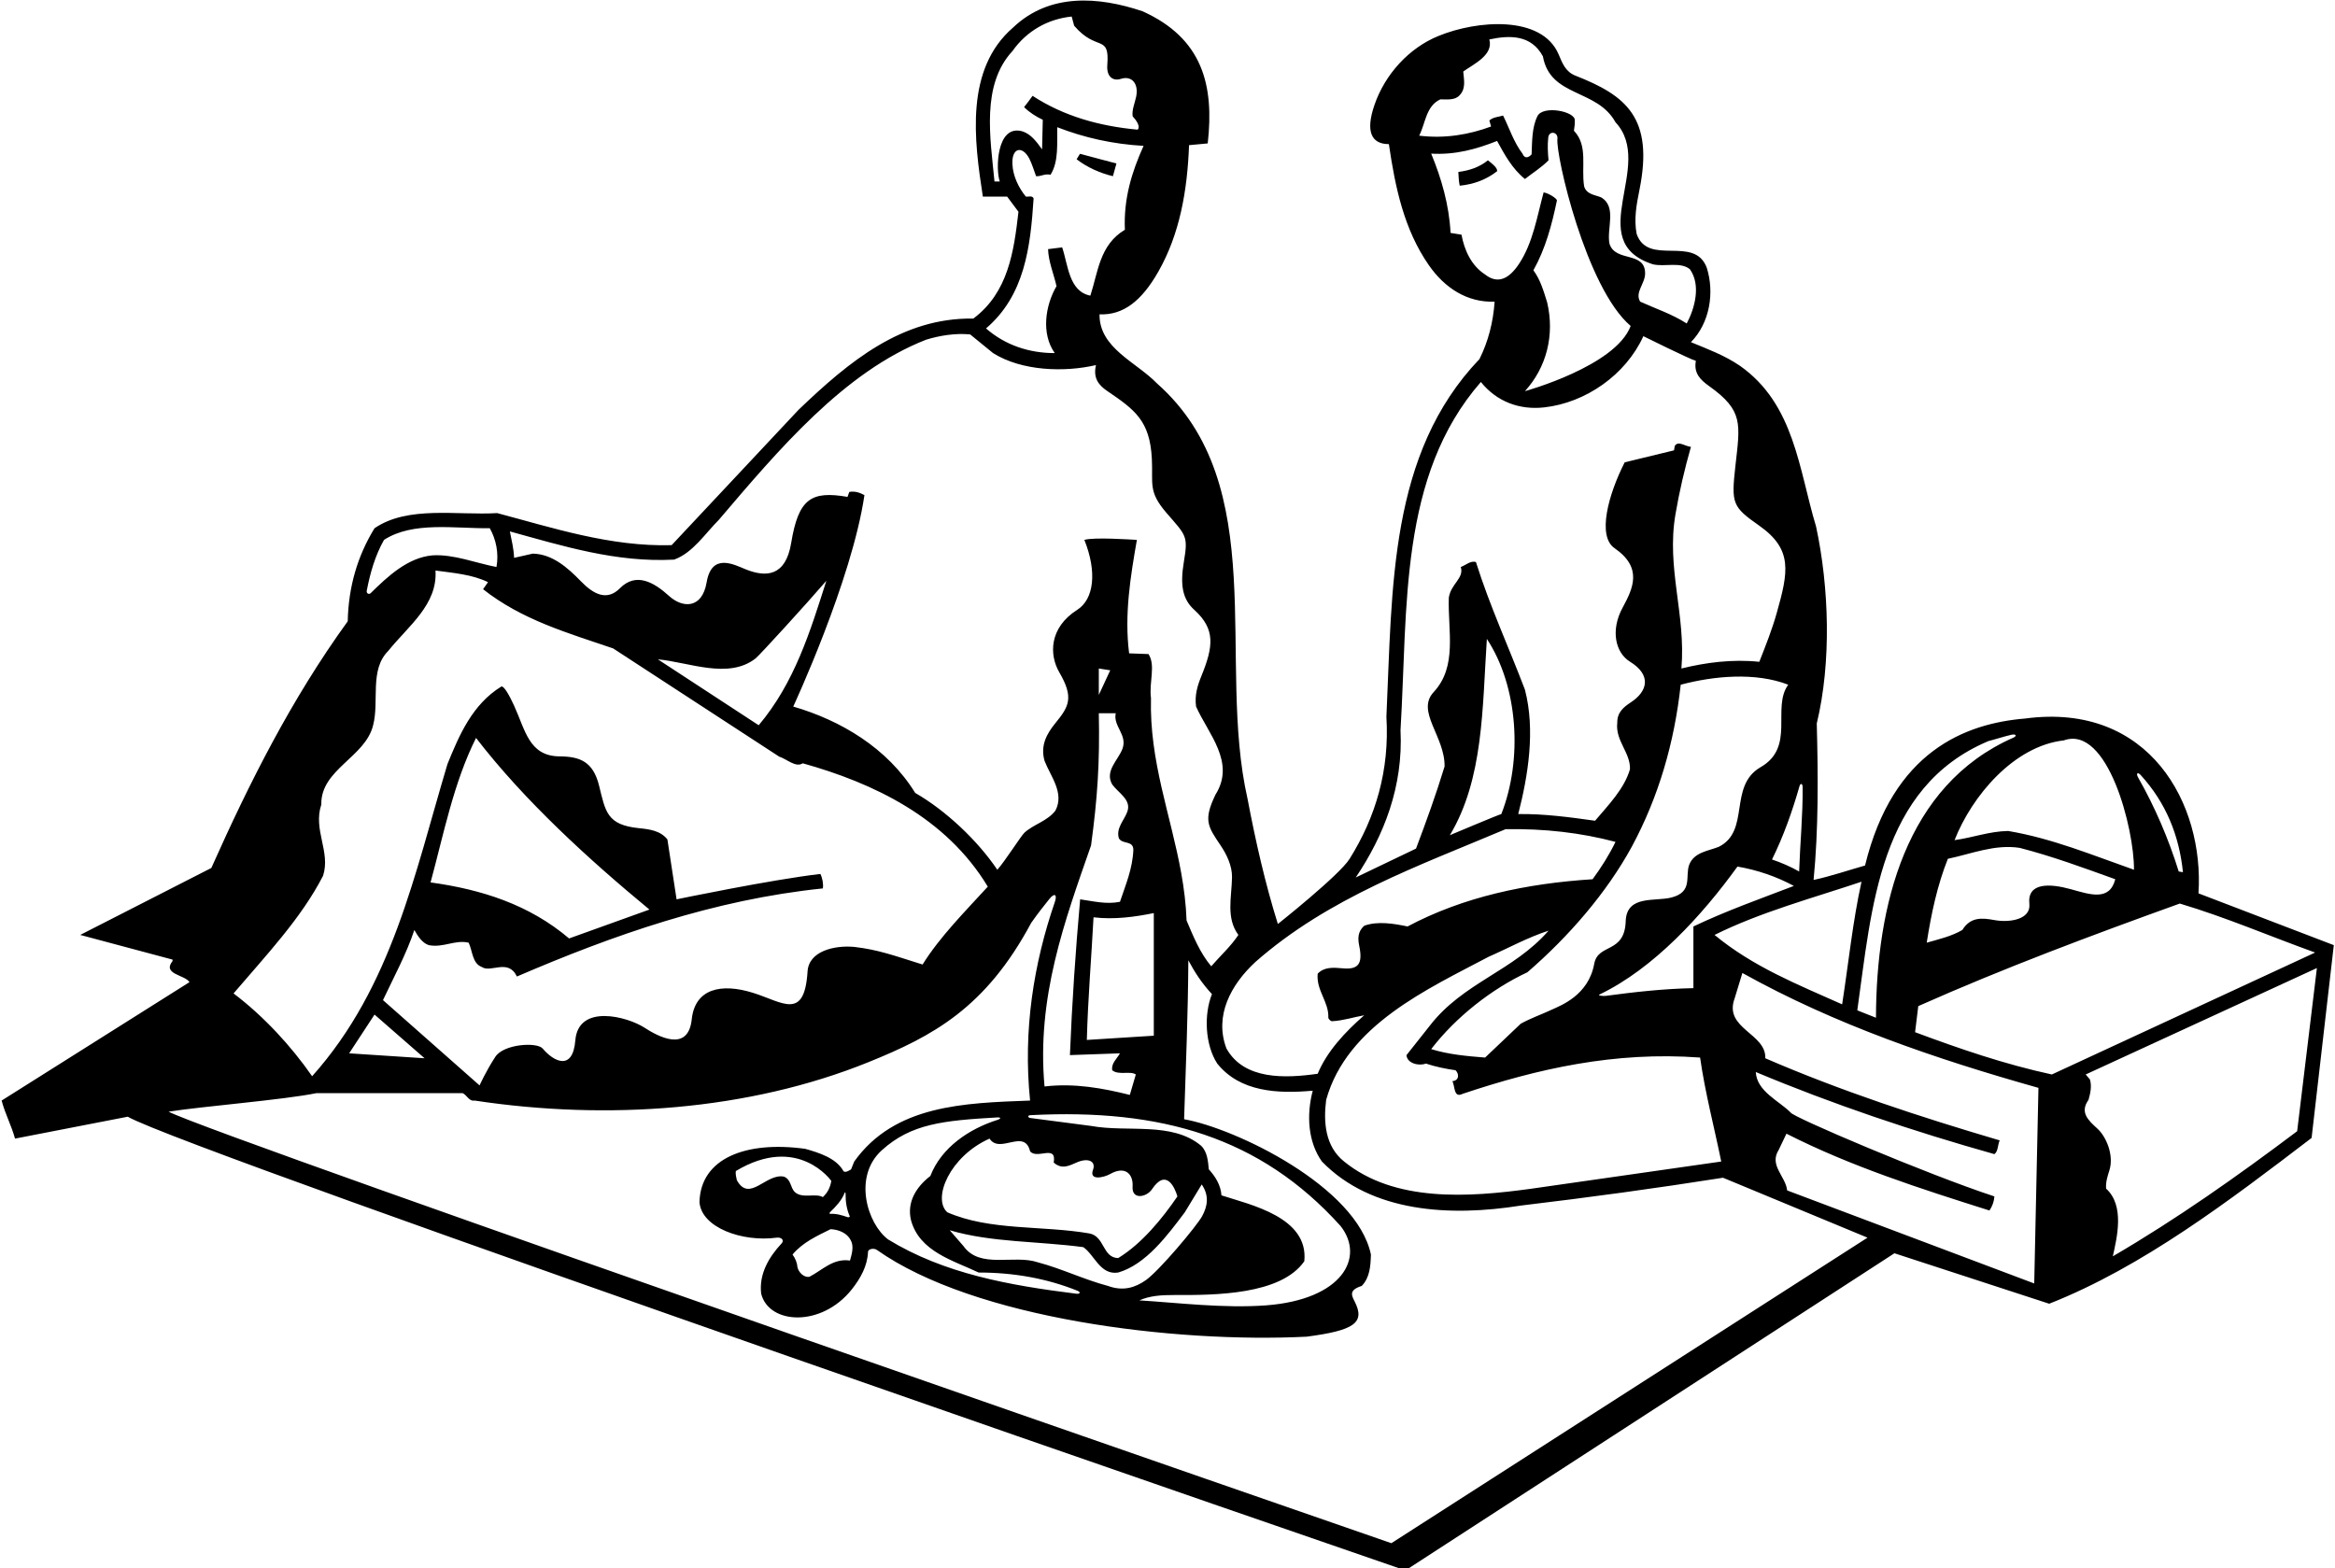 <?xml version="1.0" encoding="UTF-8"?>
<svg xmlns="http://www.w3.org/2000/svg" xmlns:xlink="http://www.w3.org/1999/xlink" width="530pt" height="356pt" viewBox="0 0 530 356" version="1.1">
<g id="surface1">
<path style=" stroke:none;fill-rule:nonzero;fill:rgb(0%,0%,0%);fill-opacity:1;" d="M 499.012 202.797 C 500.336 182.578 487.914 159.336 459.648 163.113 C 446.129 164.234 429.664 170.5 423.328 196.477 C 419.41 197.594 415.41 198.953 411.648 199.754 C 412.77 188.316 412.688 176.074 412.371 164.234 C 415.73 150.316 415.172 133.273 412.211 119.516 C 408.289 106.555 407.328 91.754 394.93 83.035 C 391.41 80.637 387.488 79.195 383.809 77.676 C 388.129 73.273 389.172 66.395 387.41 60.797 C 384.609 53.273 374.129 60.555 371.488 53.113 C 370.832 49.688 371.465 46.398 372.121 43.125 C 375.441 26.688 369.047 21.688 357.648 17.195 C 355.297 16.301 354.605 14.273 353.766 12.316 C 349.949 3.395 335.238 4.574 326.527 8.156 C 319.773 10.883 314.336 16.934 311.977 23.824 C 309.883 29.922 311.301 32.715 315.25 32.715 C 316.688 42.555 318.688 52.074 324.289 60.156 C 327.891 65.355 333.012 68.715 339.25 68.477 C 338.93 73.113 337.809 77.516 335.809 81.516 C 315.25 103.035 316.051 133.273 314.688 162.715 C 315.426 174.891 312.242 185.504 306.336 194.961 C 304 198.695 290.051 209.754 290.051 209.754 C 287.172 200.555 285.012 191.035 283.172 181.355 C 276.051 150.074 288.77 110.156 262.609 87.035 C 257.891 82.156 249.488 79.035 249.57 71.355 C 254.895 71.586 259.094 68.391 262.93 61.648 C 267.777 53.125 269.504 43.297 269.891 32.953 L 274.129 32.555 C 275.637 19.277 272.926 8.688 259.328 2.555 C 249.328 -0.805 238.211 -1.605 229.969 6.234 C 219.012 15.676 221.09 31.754 223.09 44.637 L 228.609 44.637 L 231.172 48.074 C 230.129 57.113 228.852 66.395 220.93 72.316 C 204.77 72.074 192.77 81.996 181.25 93.035 L 152.449 123.754 C 138.531 124.156 125.25 119.754 112.852 116.477 C 103.809 117.035 92.609 114.715 85.012 119.914 C 81.168 126.156 79.09 133.195 78.93 141.035 C 66.129 158.715 56.609 177.676 47.969 197.035 L 18.211 212.234 L 39.168 217.836 L 39.168 218.156 C 36.77 221.195 41.969 221.273 43.012 222.953 L 0.371 249.836 C 1.168 252.875 2.609 255.516 3.41 258.473 L 29 253.5 C 41.879 261.098 319 356.5 319 356.5 L 430 284.5 L 465.129 295.957 C 486.25 287.637 506.051 272.555 524.688 258.316 L 529.73 214.555 Z M 485.895 175.941 C 491.625 182.219 494.637 189.66 495.488 197.996 L 494.527 197.836 C 492.215 190.402 489.164 183.273 485.32 176.508 C 484.777 175.559 485.188 175.172 485.895 175.941 Z M 468.449 168.074 C 478.422 164.473 484.461 188.242 484.371 197.438 C 475.012 194.156 465.809 190.316 455.809 188.637 C 451.488 188.715 447.809 190.156 443.648 190.715 C 447.57 180.715 457.09 169.355 468.449 168.074 Z M 460.625 205.203 C 460.992 208.715 456.18 209.516 452.633 208.855 C 449.844 208.336 447.246 208.141 445.41 211.113 C 442.93 212.555 440.129 213.195 437.328 213.996 C 438.371 207.355 439.73 200.953 442.129 194.953 C 447.488 193.836 452.77 191.594 458.449 192.477 C 465.891 194.395 473.012 197.035 480.129 199.594 C 478.812 204.688 474.305 203.027 469.996 201.844 C 465.242 200.535 460.105 200.297 460.625 205.203 Z M 451.328 168.234 C 453.082 167.785 454.77 167.211 456.531 166.801 C 457.59 166.559 457.898 167.055 456.98 167.461 C 432.434 178.289 425.887 205.738 425.809 231.035 L 421.57 229.355 C 424.852 206.234 426.449 178.715 451.328 168.234 Z M 422.527 200.156 C 420.527 209.195 419.57 218.715 418.129 227.996 C 408.129 223.516 397.969 219.516 389.172 212.234 C 399.648 207.035 411.328 203.914 422.527 200.156 Z M 323.648 241.438 C 325.809 242.156 328.129 242.637 330.371 242.953 C 331.164 243.664 331.328 245.273 329.648 245.438 C 330.289 246.477 329.891 249.355 331.969 248.316 C 348.93 242.637 366.449 238.637 385.891 240.074 C 387.012 247.996 389.09 255.836 390.688 263.676 L 347.648 269.836 C 333.25 271.836 316.527 272.957 305.09 263.676 C 300.77 260.234 300.371 254.715 301.012 249.676 C 305.73 232.715 324.129 224.477 337.891 217.195 C 342.449 215.195 346.77 212.797 351.488 211.273 C 343.488 220.477 332.051 223.035 324.449 232.953 L 319.25 239.516 C 319.336 241.336 321.969 242.074 323.648 241.438 Z M 363.047 225.766 C 375.379 219.859 386.383 207.773 394.371 196.715 C 398.93 197.516 403.172 198.953 407.172 201.113 C 399.648 203.996 391.73 206.797 384.371 210.316 L 384.371 224.316 C 377.562 224.453 370.996 225.195 364.465 226.07 C 363.918 226.141 362.531 226.012 363.047 225.766 Z M 409.16 178.668 C 409.23 184.953 408.582 191.484 408.371 197.836 C 406.371 196.715 404.371 195.836 402.211 195.113 C 404.816 189.828 406.805 184.23 408.445 178.484 C 408.664 177.711 409.148 177.824 409.16 178.668 Z M 399.488 174.234 C 392.289 178.555 397.328 188.637 390.129 192.234 C 387.73 193.195 384.527 193.438 383.41 196.316 C 382.449 198.953 384.336 202.5 379.328 203.754 C 375.621 204.684 369.336 203.164 369.012 208.953 C 368.836 216.664 362.664 214 361.84 218.883 C 360.5 226 354.195 228.277 352.254 229.188 C 349.91 230.289 347.445 231.129 345.172 232.395 L 337.09 240.074 C 332.93 239.754 328.688 239.355 324.852 238.156 C 330.449 230.875 338.609 224.477 346.688 220.715 C 356.129 212.555 364.688 202.637 370.371 192.234 C 376.449 180.953 380.051 168.637 381.488 155.434 C 389.012 153.434 398.449 152.555 405.891 155.434 C 402.051 160.715 407.664 169.664 399.488 174.234 Z M 322.129 30.797 C 323.57 27.996 323.648 24.074 326.93 22.555 C 328.527 22.555 330.289 22.797 331.328 21.594 C 332.77 20.074 332.289 18.156 332.129 16.234 C 334.609 14.477 339.012 12.477 338.051 8.953 C 342.797 7.938 347.586 7.918 350.211 12.797 C 351.891 22.156 362.449 20.074 366.688 27.754 C 375.809 37.516 359.09 54.797 375.172 59.996 C 377.809 60.637 381.41 59.355 383.57 61.113 C 386.129 64.715 384.688 69.996 382.852 73.434 C 379.488 71.273 375.809 70.074 372.289 68.477 C 371.012 66.395 373.41 64.395 373.41 62.074 C 373.41 56.953 366.688 59.594 365.328 55.355 C 364.609 51.914 367.09 46.953 363.41 44.797 C 362.051 44.234 360.129 44.156 359.57 42.316 C 358.852 37.836 360.527 33.113 357.25 29.676 C 357.387 28.887 357.48 28.059 357.453 27.254 C 357.387 25.23 350.223 23.875 348.973 26.359 C 347.719 28.867 347.762 32.027 347.648 35.035 C 346.93 35.836 346.051 36.074 345.57 34.875 C 343.57 32.234 342.609 29.113 341.172 26.234 C 340.129 26.555 338.93 26.555 338.051 27.355 L 338.449 28.715 C 333.488 30.555 327.969 31.516 322.129 30.797 Z M 337.09 62.316 C 333.891 60.234 332.371 56.715 331.73 53.273 L 329.25 52.875 C 328.93 46.555 327.172 40.477 324.852 34.875 C 330.371 35.195 335.172 33.836 339.809 31.996 C 341.488 35.035 343.172 38.234 346.129 40.637 C 347.969 39.195 349.809 38.074 351.488 36.395 C 351.328 34.715 351.23 32.914 351.422 31.234 C 351.609 29.555 353.691 29.941 353.504 31.531 C 353.074 35.145 359.969 65.355 370.129 73.996 C 366.715 83.137 346.129 88.797 346.129 88.797 C 351.012 83.434 352.93 76.074 351.172 68.637 C 350.371 66.074 349.648 63.516 348.051 61.355 C 350.797 56.453 352.234 51.074 353.387 45.527 C 353.477 45.098 351.488 43.836 350.371 43.676 C 348.871 49.195 347.953 55.121 344.789 59.898 C 342.582 63.23 340.027 64.621 337.09 62.316 Z M 317.891 165.754 C 319.57 137.836 317.488 108.074 336.129 86.715 C 339.73 91.195 344.93 93.113 350.527 92.477 C 359.891 91.434 369.012 85.113 373.012 76.316 C 373.012 76.316 383.648 81.594 384.93 81.914 C 384.391 84.762 386.016 86.277 387.957 87.66 C 395.797 93.25 394.965 96.223 393.895 105.84 C 392.953 114.328 393.203 115.039 399.297 119.316 C 407.004 124.73 405.91 129.863 403.273 139.195 C 402.203 142.984 400.758 146.609 399.328 150.234 C 393.172 149.594 387.172 150.395 381.648 151.754 C 382.688 139.516 378.211 129.035 380.289 116.797 C 381.172 111.594 382.371 106.477 383.809 101.434 C 382.527 101.355 380.852 99.914 380.129 101.273 L 379.969 102.234 L 368.77 104.953 C 365.02 112.34 362.508 121.703 366.465 124.434 C 372.938 128.902 370.66 133.586 368.285 137.973 C 365.508 143.105 366.672 148.172 369.98 150.211 C 374.898 153.242 374.008 156.914 370.18 159.43 C 368.523 160.516 367.047 161.719 367.09 164.074 C 366.609 168.156 370.129 170.875 369.969 174.637 C 368.688 179.035 365.172 182.637 362.051 186.316 C 356.371 185.516 350.449 184.715 344.609 184.797 C 346.852 176.074 348.527 165.754 346.129 156.555 C 342.449 146.875 338.129 137.516 335.012 127.594 C 333.809 127.195 332.688 128.316 331.57 128.715 C 332.371 131.273 329.336 132.5 328.852 135.676 C 328.609 143.195 330.852 151.273 325.41 157.113 C 321.336 161.5 328 167.164 327.891 173.996 C 325.969 180.316 323.73 186.477 321.41 192.637 L 307.73 199.195 C 314.129 189.676 318.527 178.555 317.891 165.754 Z M 340.77 184.797 C 340.289 184.875 329.09 189.594 329.09 189.594 C 336.77 176.797 336.449 160.637 337.488 145.035 C 344.609 155.836 345.648 172.395 340.77 184.797 Z M 284.93 218.395 C 301.57 203.754 322.051 196.555 341.73 188.234 C 350.527 188.074 358.852 189.035 366.688 191.113 C 365.25 194.074 363.488 196.875 361.488 199.594 C 346.449 200.555 332.129 203.594 319.488 210.316 C 316.449 209.676 312.688 209.035 309.648 210.156 C 308.129 211.516 308.191 213.113 308.531 214.773 C 309.328 218.68 308.422 220.156 304.805 219.82 C 302.656 219.621 300.562 219.469 299.09 221.035 C 298.719 224.824 301.66 227.441 301.504 231 C 301.492 231.273 302.027 231.84 302.332 231.824 C 304.809 231.711 307.23 230.902 309.648 230.477 C 305.25 234.316 301.172 238.715 299.09 243.754 C 291.73 244.797 282.371 245.195 278.371 237.996 C 275.57 230.555 279.41 223.516 284.93 218.395 Z M 226.93 41.195 L 225.73 41.195 C 224.77 31.273 222.691 19.273 229.809 11.594 C 233.09 6.953 237.891 4.316 243.25 3.754 L 243.809 5.836 C 248.973 11.883 251.879 7.578 251.336 14.758 C 251.121 17.559 252.762 18.438 254.387 17.91 C 256.945 17.09 258.508 19.043 257.875 22 C 257.555 23.508 256.879 24.98 257.09 26.398 C 259.25 28.75 258.211 29.434 258.211 29.434 C 249.57 28.637 241.488 26.395 234.371 21.754 C 233.73 22.637 233.172 23.434 232.449 24.316 C 233.648 25.516 235.172 26.477 236.691 27.195 L 236.531 33.914 C 235.328 32.234 234.051 30.477 232.129 29.836 C 226.117 28.031 225.977 38.652 226.93 41.195 Z M 234.609 45.035 C 234.289 44.316 233.41 44.715 232.852 44.637 C 231.191 42.602 229.926 39.961 229.797 37.262 C 229.613 33.449 232.086 33.039 233.629 36 C 234.289 37.27 234.688 38.754 235.172 39.996 C 236.371 40.074 237.172 39.355 238.449 39.676 C 240.371 36.637 239.891 32.395 239.969 28.875 C 246.129 31.273 252.609 32.715 259.57 33.113 C 256.93 38.953 255.012 45.035 255.328 52.156 C 249.57 55.594 249.25 61.754 247.488 67.113 C 242.609 66.156 242.449 60.156 241.09 56.156 L 237.891 56.555 C 237.969 59.355 239.172 62.156 239.809 64.953 C 237.25 69.355 236.289 75.754 239.41 80.156 C 233.648 80.156 228.211 78.395 223.809 74.555 C 232.609 67.035 233.891 56.074 234.609 45.035 Z M 153.012 127.035 C 157.25 125.516 160.051 121.113 163.172 117.996 C 176.609 102.234 191.57 84.395 210.211 77.113 C 213.328 76.156 216.852 75.594 220.211 75.914 L 225.41 80.156 C 231.891 84.234 241.57 84.555 248.77 82.875 C 248.062 85.816 249.383 87.438 251.289 88.738 C 257.559 93 261.016 95.477 261.449 104.16 C 261.734 109.852 260.562 111.555 264.762 116.422 C 269.215 121.586 269.719 121.574 268.719 127.508 C 267.797 132.953 268.469 136.074 271.066 138.426 C 275.926 142.824 275.422 146.777 272.676 153.504 C 271.797 155.656 271.129 157.863 271.488 160.395 C 274.211 166.555 280.527 173.035 275.891 180.395 C 273.078 186.207 274.176 187.648 277.051 191.914 C 278.367 193.867 279.695 196.508 279.645 199.164 C 279.559 203.738 278.246 208.398 281.09 212.234 C 279.41 214.797 276.852 217.113 274.93 219.355 C 272.371 216.316 270.852 212.555 269.328 208.953 C 269.195 205.277 268.75 201.734 268.129 198.262 C 265.762 185.035 260.871 172.859 261.25 158.477 C 260.77 154.797 262.371 151.113 260.691 148.477 L 256.289 148.316 C 255.172 139.516 256.609 130.797 258.051 122.555 C 256.531 122.477 248.371 121.914 246.129 122.555 C 249.047 129.848 248.312 136.02 244.508 138.438 C 238.129 142.488 238.117 148.633 240.445 152.629 C 243.797 158.371 242.633 160.383 239.562 164.145 C 237.566 166.586 236.105 169.25 237.09 172.715 C 238.449 176.234 241.648 179.996 239.57 183.996 C 237.734 186.422 234.629 187.098 232.52 189.035 C 231.781 189.715 228.051 195.594 226.371 197.438 C 221.891 190.797 214.691 183.996 207.73 179.996 C 201.41 169.754 190.77 163.516 180.051 160.395 C 180.051 160.395 193.336 131.836 196.211 112.395 C 195.172 111.836 194.051 111.434 192.77 111.676 L 192.371 112.797 C 184.105 111.371 181.238 113.203 179.582 123.262 C 178.324 130.906 173.852 131.082 169.297 129.258 C 166.695 128.219 161.562 125.355 160.398 132.176 C 159.355 138.297 154.898 138.047 151.879 135.301 C 148.414 132.152 144.367 129.848 140.711 133.539 C 137.777 136.504 134.723 134.918 131.863 131.965 C 128.777 128.781 125.34 125.785 120.93 125.676 L 116.691 126.637 C 116.609 124.555 116.129 122.637 115.73 120.637 C 127.648 123.914 139.891 127.754 153.012 127.035 Z M 244.504 263.84 C 247.027 262.777 248.809 263.609 248.082 265.59 C 247.191 268.027 250.438 267.375 252 266.5 C 255.543 264.512 257.258 266.703 257.074 269.34 C 256.855 272.473 260.27 271.777 261.469 269.98 C 264.691 265.16 266.637 269.508 267.25 271.594 C 263.809 276.637 259.172 282.316 253.809 285.594 C 250.211 285.516 250.77 280.637 247.25 279.996 C 236.609 278.156 224.691 279.434 215.012 275.195 C 211.562 272.059 215.59 262.484 224.609 258.473 C 226.93 262.074 232.531 256.074 233.809 261.355 C 235.41 263.277 239.891 259.676 239.172 263.914 C 241.086 265.602 242.797 264.559 244.504 263.84 Z M 226.41 254.219 C 220.07 256.223 213.703 260.414 211.172 266.957 C 207.969 269.434 205.809 272.875 206.77 276.957 C 208.691 284.156 216.449 286.156 222.129 288.875 C 230.199 288.875 237.688 290.238 244.59 293.023 C 245.352 293.332 245.156 293.789 244.309 293.684 C 229.18 291.797 214.297 289.156 201.57 281.355 C 196.836 277.773 193.582 267.082 200.137 261.133 C 206.785 255.094 214.117 254.367 226.336 253.664 C 227.199 253.617 227.281 253.941 226.41 254.219 Z M 235.57 286.555 C 230.129 284.715 222.449 288.156 218.691 282.875 L 215.57 279.277 C 225.012 282.074 235.809 281.754 245.891 283.113 C 248.449 284.875 249.73 289.516 253.809 288.875 C 260.129 287.035 265.012 280.395 268.93 275.195 L 272.77 268.875 C 274.531 271.477 274.07 273.855 272.852 276.094 C 271.629 278.336 263.113 288.48 260.078 290.609 C 257.637 292.328 254.883 293.164 251.488 291.914 C 246.051 290.473 241.012 287.996 235.57 286.555 Z M 266.5 293.98 C 275.801 294.02 290.734 293.961 296.051 286.316 C 297.086 276.305 283.84 273.504 277.25 271.355 C 277.09 269.035 275.891 267.113 274.371 265.434 C 274.211 263.676 274.051 261.434 272.609 260.074 C 265.969 254.555 255.969 257.113 247.648 255.594 L 233.652 253.766 C 233.652 253.766 232.859 253.203 234.008 253.145 C 263.438 251.645 286.043 258.066 304.289 278.316 C 309.914 285.492 304.625 295.031 287.355 296.328 C 277.824 297.043 267.203 295.723 258.609 295.195 C 260.965 294.133 263.695 293.969 266.5 293.98 Z M 249.41 161.914 L 253.25 161.914 C 252.609 164.875 255.969 166.797 254.77 169.996 C 253.809 172.555 250.691 175.035 252.449 178.074 C 253.809 179.996 256.852 181.516 255.891 184.234 C 255.172 186.234 253.25 187.996 253.969 190.316 C 254.852 191.754 257.172 190.715 257.25 192.875 C 257.09 197.195 255.488 200.875 254.211 204.715 C 251.09 205.355 248.051 204.555 245.172 204.156 C 244.129 215.836 243.328 227.594 242.852 239.516 L 254.211 239.113 C 253.488 240.395 252.211 241.355 252.449 242.953 C 253.891 244.156 256.531 243.035 257.809 243.914 L 256.449 248.555 C 250.371 247.035 243.891 245.836 237.09 246.637 C 235.25 226.395 241.648 209.113 247.648 191.914 C 249.09 181.273 249.648 173.273 249.41 161.914 Z M 249.41 157.754 L 249.41 151.754 L 252 152.164 Z M 261.891 207.273 L 261.891 235.113 L 246.691 236.074 C 246.93 226.875 247.73 217.273 248.211 208.234 C 252.852 208.797 257.57 208.156 261.891 207.273 Z M 172.211 164.637 L 149.328 149.676 C 156.328 150.305 165.352 154.305 171.516 149.453 C 172.398 148.758 183.25 136.875 187.57 131.836 C 183.891 143.355 180.371 154.953 172.211 164.637 Z M 83.242 134.117 C 84.023 130.074 85.137 126.129 87.168 122.555 C 93.73 118.316 103.09 119.996 111.172 119.914 C 112.609 122.477 113.25 125.594 112.691 128.715 C 108.051 127.836 102.93 125.754 98.129 126.074 C 92.559 126.582 88.035 130.816 84.145 134.641 C 83.73 135.047 83.133 134.688 83.242 134.117 Z M 72.93 182.637 C 72.77 174.637 82.93 171.914 84.691 164.637 C 86.129 159.113 83.809 152.074 88.129 147.754 C 92.691 142.074 99.332 137.273 98.848 129.516 C 102.93 130.074 107.172 130.395 110.77 132.156 L 109.648 133.754 C 118.449 140.715 128.852 143.676 139.172 147.195 L 176.852 171.754 C 178.609 172.316 180.609 174.316 182.211 173.273 C 198.211 177.754 214.691 185.516 224.211 201.273 C 219.172 206.797 213.328 212.637 209.41 218.953 C 202.664 216.836 199.328 215.594 193.891 214.953 C 189.375 214.543 183.59 215.906 183.301 220.52 C 182.598 231.77 177.648 227.484 170.93 225.383 C 163.668 223.109 157.746 224.441 157.012 231.395 C 156.199 239.043 149.32 235.258 146.262 233.277 C 142.387 230.766 131.277 227.809 130.59 236.16 C 130.02 243.141 125.77 241.09 123.172 238.023 C 121.891 236.516 114.355 236.969 112.434 239.898 C 110.344 243.078 108.852 246.395 108.852 246.395 L 86.93 227.035 C 89.41 221.754 92.211 216.637 94.051 211.113 C 94.77 212.395 95.809 214.074 97.332 214.555 C 100.691 215.195 103.25 213.273 106.371 213.996 C 107.25 215.754 107.172 218.699 109.336 219.5 C 111.414 220.941 115.336 217.5 117.328 221.676 C 139.09 212.316 161.969 204.234 186.77 201.676 C 186.93 200.715 186.691 199.355 186.211 198.395 C 175.09 199.676 153.57 204.156 153.57 204.156 L 151.488 190.555 C 149.883 188.555 147.434 188.246 144.984 187.996 C 137.754 187.258 137.434 184.25 135.977 178.34 C 134.609 172.82 131.566 171.738 127 171.703 C 120.051 171.648 119.234 165.711 116.68 160.164 C 115.57 157.754 114.41 155.715 113.809 155.836 C 107.172 159.914 104.211 166.953 101.57 173.434 C 94.129 198.234 89.012 223.996 70.848 244.316 C 66.129 237.516 59.891 230.715 53.012 225.516 C 60.371 216.875 68.371 208.477 73.332 198.797 C 75.09 193.355 71.012 188.395 72.93 182.637 Z M 96.371 240.234 L 79.25 239.113 L 85.012 230.316 Z M 97.73 200.316 C 100.691 189.438 102.93 177.754 108.051 167.516 C 119.012 181.754 133.648 195.113 147.41 206.477 L 129.172 213.035 C 120.129 205.355 109.328 201.914 97.73 200.316 Z M 315.809 350.316 C 315.809 350.316 48.82 257.879 38.262 252.359 C 45.781 251.16 64.371 249.676 71.809 248.156 L 105.012 248.156 C 105.969 248.555 106.449 250.074 107.73 249.836 C 137.953 254.41 170.039 252.078 197.117 241.121 C 211.68 235.227 223.695 228.871 234.051 209.516 C 235.691 207.176 237.012 205.555 238.172 204.09 C 239.332 202.625 240.027 203.012 239.43 204.754 C 234.648 218.656 232.176 233.836 233.809 249.836 C 218.852 250.395 203.09 250.797 193.891 263.676 L 193.184 265.441 C 193.184 265.441 191.789 266.457 191.414 265.789 C 189.77 262.859 185.766 261.641 182.77 260.793 C 169.301 258.938 159.023 262.93 158.77 272.875 C 159.172 278.66 168.461 282.012 176.266 280.961 C 177.383 280.809 178.078 281.551 177.41 282.262 C 174.488 285.398 172.246 289.242 172.77 293.676 C 174.516 300.664 186.426 301.379 193.328 292.715 C 195.328 290.18 196.887 287.426 197.023 284.168 C 197.051 283.52 198.336 283.246 199.055 283.754 C 221.156 299.363 266.555 304.945 296.609 303.434 C 307.234 302.031 309.996 300.34 307.473 295.434 C 306.75 294.027 306.148 292.848 309.09 291.914 C 310.93 289.996 311.09 287.434 311.172 284.793 C 307.969 269.406 280.516 256.156 268.77 254.074 C 269.172 241.594 269.648 230.637 269.73 217.996 C 271.172 220.715 272.852 223.273 275.09 225.676 C 273.25 230.234 273.488 237.113 276.289 241.438 C 281.488 247.914 290.051 248.316 297.969 247.594 C 296.527 253.035 296.852 259.195 300.051 263.676 C 311.328 275.277 329.172 276.234 345.172 273.676 C 360.609 271.836 375.891 269.754 391.09 267.355 L 423.891 280.957 Z M 186.77 271.754 C 185.172 270.793 182.129 272.156 180.449 270.637 C 179.328 269.594 179.648 267.836 177.969 267.113 C 173.891 266.234 170.129 273.113 167.25 267.914 C 167.09 267.195 166.93 266.555 167.012 265.836 C 181.16 257.348 188.691 268.074 188.691 268.074 C 188.449 269.516 187.891 270.715 186.77 271.754 Z M 191.703 270.82 C 191.809 270.555 191.934 270.672 191.93 271 C 191.91 272.883 192.203 274.574 192.883 276.117 C 192.949 276.262 192.617 276.387 192.379 276.305 C 191.141 275.871 189.875 275.477 188.438 275.555 C 188.281 275.562 188.246 275.328 188.383 275.195 C 189.77 273.859 191.051 272.492 191.703 270.82 Z M 188.531 279.035 C 190.371 279.113 192.289 279.914 193.09 281.516 C 193.891 282.957 193.328 284.715 192.93 286.156 C 189.09 285.594 186.691 288.316 183.73 289.836 C 182.449 290.074 181.25 288.793 181.012 287.676 C 180.93 286.637 180.531 285.676 179.891 284.793 C 182.211 281.996 185.488 280.555 188.531 279.035 Z M 461.73 291.355 L 405.648 270.234 C 405.328 267.035 401.488 264.555 403.73 261.035 L 405.488 257.355 C 420.129 264.793 435.891 269.836 451.57 274.793 C 452.211 273.836 452.609 272.793 452.688 271.594 C 437.328 266.555 406.609 253.438 406.449 252.555 C 403.73 249.836 398.77 247.754 398.527 243.355 C 415.891 250.637 434.211 256.793 452.688 261.996 C 453.57 261.355 453.41 259.914 453.891 258.875 C 435.73 253.516 417.891 247.676 400.688 240.234 C 400.93 234.555 391.172 233.516 393.73 226.637 L 395.488 220.875 C 416.609 232.637 439.41 240.395 462.688 246.953 Z M 434.688 234.316 L 435.41 228.395 C 454.852 219.754 474.77 212.316 494.77 205.113 C 505.25 208.234 515.25 212.555 525.488 216.234 L 465.73 243.914 C 455.012 241.594 444.77 238.074 434.688 234.316 Z M 521.41 256.793 C 507.809 267.035 493.969 276.793 479.57 285.195 C 480.527 280.875 482.289 273.676 478.051 269.836 C 477.914 268.406 478.363 267.031 478.797 265.656 C 479.871 262.203 478.047 258.016 476.094 256.23 C 474.035 254.344 471.992 252.555 474.051 249.676 C 474.449 248.234 474.852 246.637 474.371 245.035 L 473.41 243.914 L 525.891 219.754 L 521.41 256.793 "/>
<path style=" stroke:none;fill-rule:nonzero;fill:rgb(0%,0%,0%);fill-opacity:1;" d="M 337.73 36.395 C 335.73 37.996 333.488 38.715 331.012 39.035 C 331.09 40.074 331.09 41.113 331.328 42.156 C 334.527 41.836 337.328 40.797 339.809 38.875 C 339.969 38.074 338.527 37.035 337.73 36.395 "/>
<path style=" stroke:none;fill-rule:nonzero;fill:rgb(0%,0%,0%);fill-opacity:1;" d="M 253.41 37.113 C 250.77 36.395 245.125 34.922 245.125 34.922 L 244.371 36.156 C 246.852 38.074 249.891 39.355 252.609 39.996 L 253.41 37.113 "/>
</g>
</svg>
